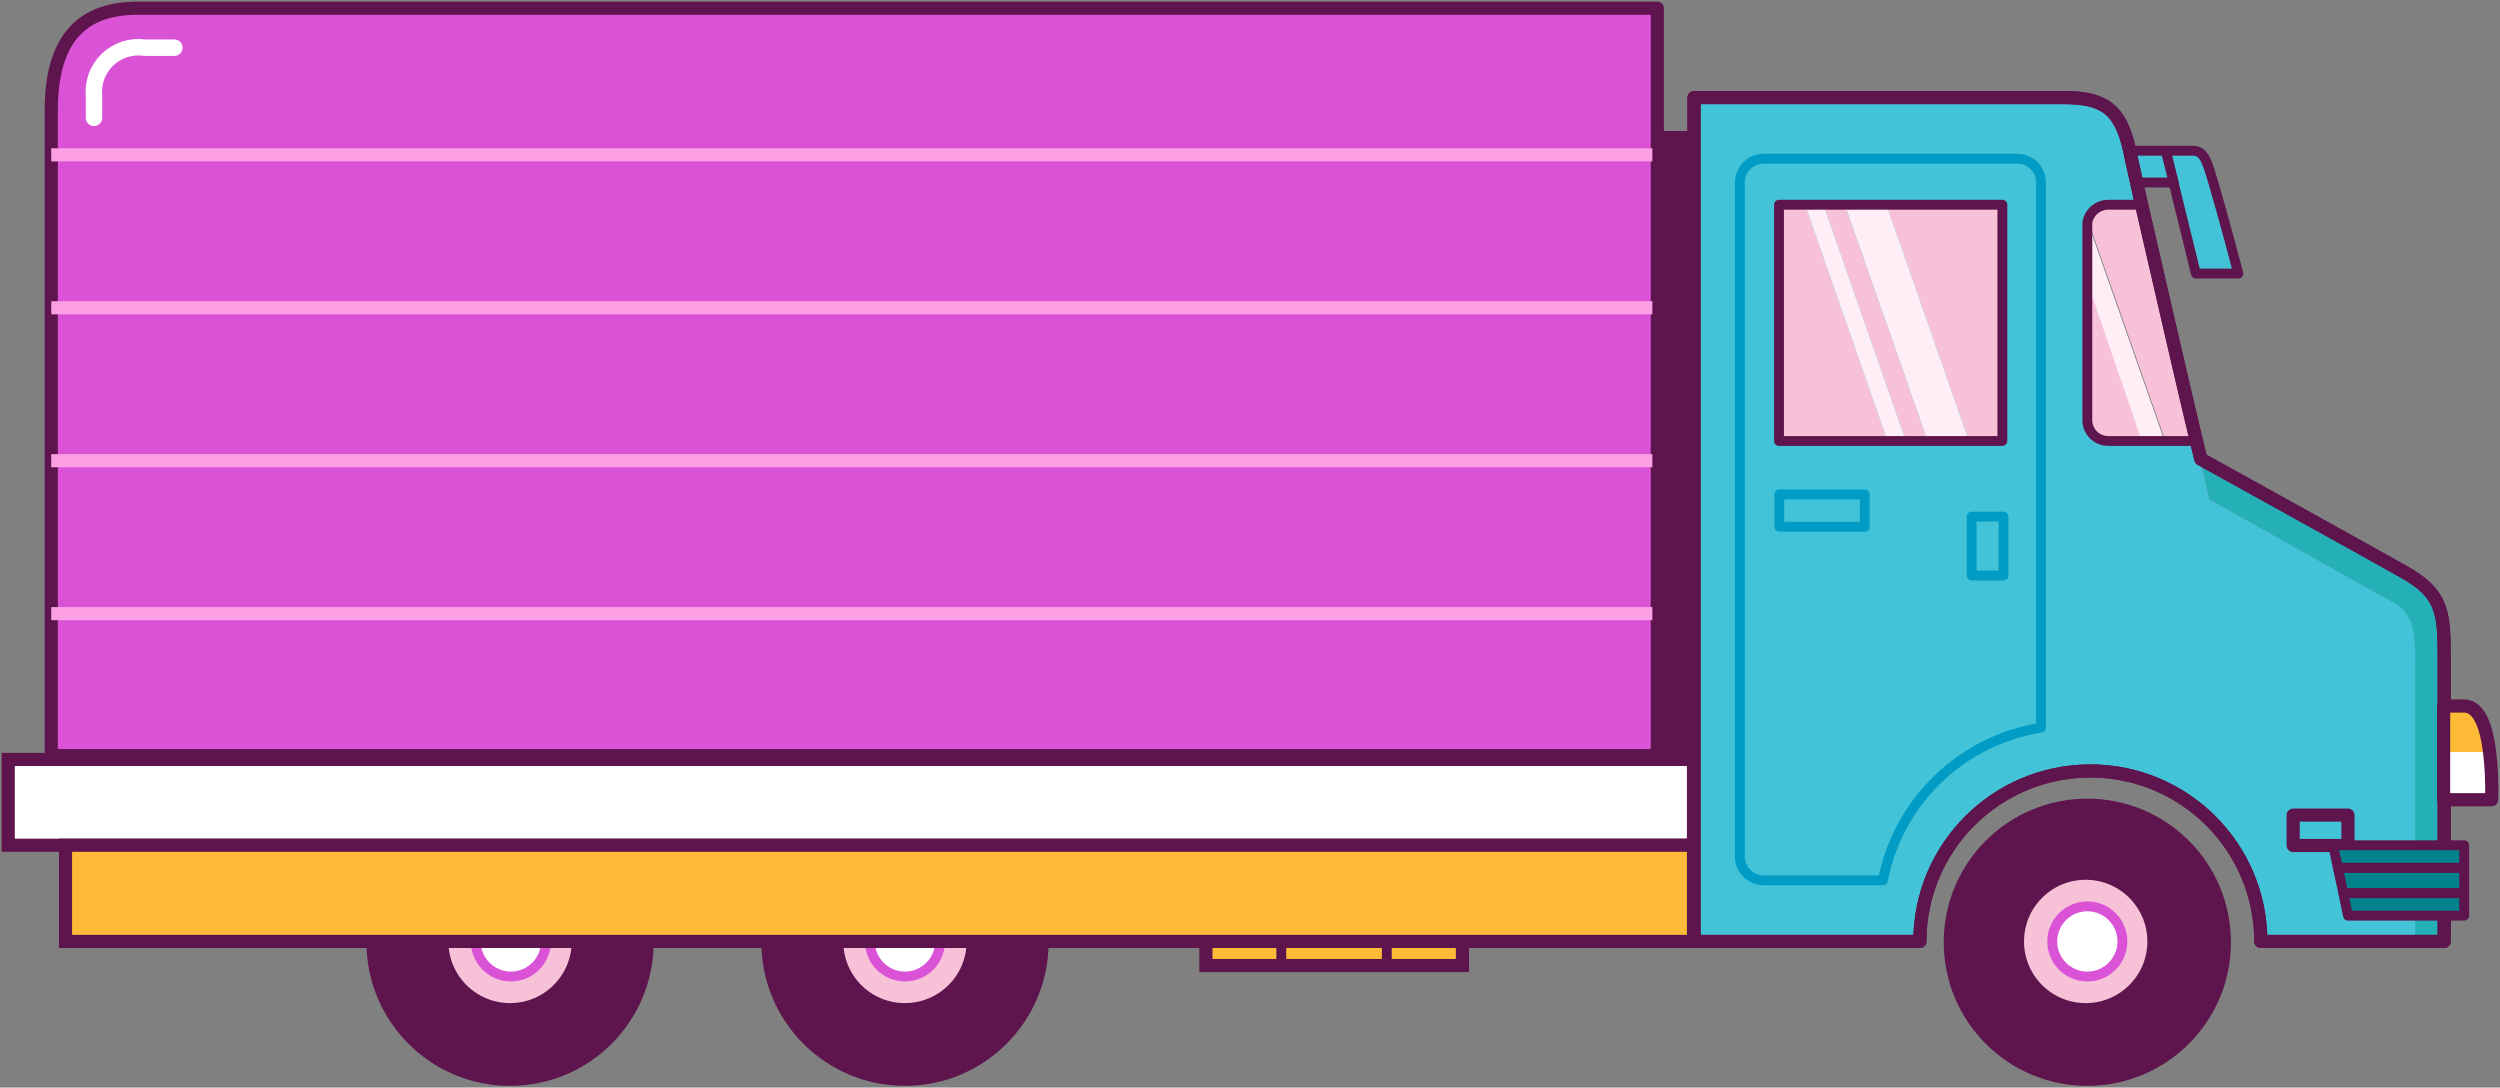<svg xmlns="http://www.w3.org/2000/svg" xmlns:xlink="http://www.w3.org/1999/xlink" version="1.1" width="273.651" height="119.04" viewBox="-0.18 -0.18 273.651 119.04"><rect x="-0.18" y="-0.18" width="273.651" height="119.04" fill="#808080" stroke="none"/><g><g data-paper-data="{&quot;isPaintingLayer&quot;:true}" fill-rule="nonzero" stroke-linecap="none" stroke-linejoin="none" stroke-miterlimit="10" stroke-dasharray="" stroke-dashoffset="0" font-family="none" font-weight="none" font-size="none" text-anchor="none" style="mix-blend-mode: normal"><g data-paper-data="{&quot;index&quot;:null}" id="Tire-1"><path d="M 234.365 96.565 C 235.919 98.118 236.88 100.263 236.88 102.63 C 236.88 104.997 235.919 107.142 234.365 108.695 C 232.812 110.249 230.667 111.21 228.3 111.21 C 225.933 111.21 223.788 110.249 222.235 108.695 C 220.681 107.142 219.72 104.997 219.72 102.63 C 219.72 100.263 220.681 98.118 222.235 96.565 C 223.788 95.011 225.933 94.05 228.3 94.05 C 230.667 94.05 232.812 95.011 234.365 96.565 Z " id="Oval" fill="#f7c1d8" stroke="none" stroke-width="1" stroke-linecap="butt" stroke-linejoin="miter"/><path d="M 228.3 87.96 C 236.584 87.96 243.3 94.676 243.3 102.96 C 243.3 111.244 236.584 117.96 228.3 117.96 C 220.016 117.96 213.3 111.244 213.3 102.96 C 213.3 94.676 220.016 87.96 228.3 87.96 Z M 228.3 110.34 C 232.401 110.241 235.655 106.854 235.589 102.753 C 235.524 98.652 232.163 95.37 228.061 95.402 C 223.96 95.435 220.651 98.768 220.65 102.87 C 220.649 104.883 221.461 106.811 222.901 108.217 C 224.341 109.623 226.288 110.389 228.3 110.34 Z " id="Shape" fill="#5e154d" stroke="#5e154d" stroke-width="1.44" stroke-linecap="round" stroke-linejoin="round"/><path d="M 231.015 100.155 C 231.71 100.851 232.14 101.811 232.14 102.87 C 232.14 103.929 231.71 104.889 231.015 105.585 C 230.319 106.28 229.359 106.71 228.3 106.71 C 227.241 106.71 226.281 106.28 225.585 105.585 C 224.89 104.889 224.46 103.929 224.46 102.87 C 224.46 101.811 224.89 100.851 225.585 100.155 C 226.281 99.46 227.241 99.03 228.3 99.03 C 229.359 99.03 230.319 99.46 231.015 100.155 Z " id="Oval" fill="#ffffff" stroke="#da53d6" stroke-width="1.08" stroke-linecap="round" stroke-linejoin="round"/></g><g data-paper-data="{&quot;index&quot;:null}" id="Tire-2"><path d="M 98.88 90.9 C 105.507 90.9 110.88 96.273 110.88 102.9 C 110.88 109.527 105.507 114.9 98.88 114.9 C 92.253 114.9 86.88 109.527 86.88 102.9 C 86.88 96.273 92.253 90.9 98.88 90.9 Z " id="Path" fill="#f7c1d8" stroke="none" stroke-width="1" stroke-linecap="butt" stroke-linejoin="miter"/><path d="M 98.88 87.96 C 107.164 87.96 113.88 94.676 113.88 102.96 C 113.88 111.244 107.164 117.96 98.88 117.96 C 90.596 117.96 83.88 111.244 83.88 102.96 C 83.88 94.676 90.596 87.96 98.88 87.96 Z M 98.88 110.34 C 101.901 110.34 104.625 108.52 105.781 105.729 C 106.938 102.937 106.298 99.724 104.162 97.588 C 102.026 95.452 98.813 94.812 96.021 95.969 C 93.23 97.125 91.41 99.849 91.41 102.87 C 91.402 104.854 92.186 106.758 93.589 108.161 C 94.992 109.564 96.896 110.348 98.88 110.34 Z " id="Shape" fill="#5e154d" stroke="#5e154d" stroke-width="1.44" stroke-linecap="round" stroke-linejoin="round"/><path d="M 101.595 100.155 C 102.29 100.851 102.72 101.811 102.72 102.87 C 102.72 103.929 102.29 104.889 101.595 105.585 C 100.899 106.28 99.939 106.71 98.88 106.71 C 97.821 106.71 96.861 106.28 96.165 105.585 C 95.47 104.889 95.04 103.929 95.04 102.87 C 95.04 101.811 95.47 100.851 96.165 100.155 C 96.861 99.46 97.821 99.03 98.88 99.03 C 99.939 99.03 100.899 99.46 101.595 100.155 Z " id="Oval" fill="#ffffff" stroke="#da53d6" stroke-width="1.08" stroke-linecap="round" stroke-linejoin="round"/></g><g data-paper-data="{&quot;index&quot;:null}" id="Tire-3"><path d="M 55.65 90.9 C 62.277 90.9 67.65 96.273 67.65 102.9 C 67.65 109.527 62.277 114.9 55.65 114.9 C 49.023 114.9 43.65 109.527 43.65 102.9 C 43.65 96.273 49.023 90.9 55.65 90.9 Z " id="Path" fill="#f7c1d8" stroke="none" stroke-width="1" stroke-linecap="butt" stroke-linejoin="miter"/><path d="M 55.65 87.96 C 63.934 87.96 70.65 94.676 70.65 102.96 C 70.65 111.244 63.934 117.96 55.65 117.96 C 47.366 117.96 40.65 111.244 40.65 102.96 C 40.65 98.982 42.23 95.166 45.043 92.353 C 47.856 89.54 51.672 87.96 55.65 87.96 Z M 55.65 110.34 C 59.776 110.34 63.12 106.996 63.12 102.87 C 63.12 98.744 59.776 95.4 55.65 95.4 C 51.524 95.4 48.18 98.744 48.18 102.87 C 48.18 106.996 51.524 110.34 55.65 110.34 Z " id="Shape" fill="#5e154d" stroke="#5e154d" stroke-width="1.44" stroke-linecap="round" stroke-linejoin="round"/><path d="M 58.455 100.155 C 59.15 100.851 59.58 101.811 59.58 102.87 C 59.58 103.929 59.15 104.889 58.455 105.585 C 57.759 106.28 56.799 106.71 55.74 106.71 C 54.681 106.71 53.721 106.28 53.025 105.585 C 52.33 104.889 51.9 103.929 51.9 102.87 C 51.9 101.811 52.33 100.851 53.025 100.155 C 53.721 99.46 54.681 99.03 55.74 99.03 C 56.799 99.03 57.759 99.46 58.455 100.155 Z " id="Oval" fill="#ffffff" stroke="#da53d6" stroke-width="1.08" stroke-linecap="round" stroke-linejoin="round"/></g><g data-paper-data="{&quot;index&quot;:null}" id="Group-3" stroke-linejoin="miter"><g id="Group-2"><path d="M 159.9 105.51 L 131.82 105.51 L 131.82 92.34 L 159.9 92.34 Z " id="Rectangle" fill="#fdbb38" stroke-width="1.44" stroke-linecap="butt" stroke="#5e154d"/><path d="M 151.62 92.34 L 151.62 105.51 " id="Path" fill="none" stroke-width="1.08" stroke-linecap="round" stroke="#5e154d"/><path d="M 140.07 105.51 L 140.07 92.34 " id="Path" fill="none" stroke-width="1.08" stroke-linecap="round" stroke="#5e154d"/></g><path d="M 185.19 92.34 L 0.72 92.34 L 0.72 82.95 L 185.19 82.95 Z " id="Rectangle" fill="#ffffff" stroke-width="1.44" stroke-linecap="round" stroke="#5e154d"/><path d="M 185.19 102.87 L 6.99 102.87 L 6.99 92.34 L 185.19 92.34 Z " id="Rectangle" fill="#fdbb38" stroke-width="1.44" stroke-linecap="butt" stroke="#5e154d"/></g><g data-paper-data="{&quot;index&quot;:null}" id="Group"><path d="M 261.9 65.88 L 241.65 54.48 L 240.72 50.07 C 240.72 50.07 258.99 60.18 262.92 62.4 C 267.39 64.89 267.36 67.05 267.36 72.36 L 267.36 102.87 L 264.18 102.87 L 264.18 72.06 C 264.12 69.36 264.03 67.14 261.9 65.88 Z " id="Path" fill="#25b0b7" stroke="none" stroke-width="1" stroke-linecap="butt" stroke-linejoin="miter"/><path d="M 225.69 10.5 C 230.04 10.5 231.9 11.67 232.92 16.23 C 233.13 17.31 233.64 19.47 234.24 22.23 L 230.55 22.23 C 229.314 22.246 228.316 23.244 228.3 24.48 L 228.3 45.81 C 228.3 47.058 229.303 48.074 230.55 48.09 L 240.18 48.09 L 240.66 50.07 L 241.65 54.48 L 261.96 65.88 C 264.09 67.08 264.18 69.36 264.18 72.06 L 264.18 102.87 L 247.29 102.87 C 247.29 92.564 238.936 84.21 228.63 84.21 C 218.324 84.21 209.97 92.564 209.97 102.87 L 185.25 102.87 L 185.25 10.5 Z " id="Path" fill="#43c3d7" stroke="none" stroke-width="1" stroke-linecap="butt" stroke-linejoin="miter"/><path d="M 203.94 57.48 L 194.58 57.48 L 194.58 53.94 L 203.94 53.94 Z " id="Rectangle" fill="none" stroke="#009cc6" stroke-width="1.08" stroke-linecap="round" stroke-linejoin="round"/><path d="M 256.83 92.37 L 250.83 92.37 L 250.83 89.04 L 256.83 89.04 Z " id="Rectangle" fill="none" stroke="#5e154d" stroke-width="1.44" stroke-linecap="round" stroke-linejoin="round"/><path d="M 192.87 17.19 L 220.65 17.19 C 222.068 17.206 223.214 18.352 223.23 19.77 L 223.23 79.47 C 214.525 80.855 207.611 87.529 205.92 96.18 L 192.84 96.18 C 191.422 96.164 190.276 95.018 190.26 93.6 L 190.26 19.77 C 190.276 18.34 191.44 17.19 192.87 17.19 Z " id="Path" fill="none" stroke="#009cc6" stroke-width="1.08" stroke-linecap="round" stroke-linejoin="round"/><path d="M 219.12 62.82 L 215.64 62.82 L 215.64 56.37 L 219.12 56.37 Z " id="Rectangle" fill="none" stroke="#009cc6" stroke-width="1.08" stroke-linecap="round" stroke-linejoin="round"/><path d="M 194.55 22.23 L 197.4 22.23 L 206.43 48.09 L 194.55 48.09 L 194.55 22.23 " id="Path" fill="#f7c1d8" stroke="none" stroke-width="1" stroke-linecap="butt" stroke-linejoin="miter"/><path d="M 219 22.23 L 219 48.09 L 215.34 48.09 L 206.31 22.23 L 219 22.23 " id="Path" fill="#f7c1d8" stroke="none" stroke-width="1" stroke-linecap="butt" stroke-linejoin="miter"/><path d="M 206.31 22.23 L 215.34 48.09 L 210.81 48.09 L 201.75 22.23 L 206.31 22.23 " id="Path" fill="#ffeef6" stroke="none" stroke-width="1" stroke-linecap="butt" stroke-linejoin="miter"/><path d="M 230.55 22.14 L 234.24 22.14 C 236.07 30.15 239.07 43.14 240.24 48 L 236.82 48 L 228.39 24 C 228.596 22.957 229.488 22.189 230.55 22.14 Z " id="Path" fill="#f7c1d8" stroke="none" stroke-width="1" stroke-linecap="butt" stroke-linejoin="miter"/><path d="M 234.24 48.09 L 230.55 48.09 C 229.303 48.074 228.3 47.058 228.3 45.81 L 228.3 30.48 Z " id="Path" fill="#f7c1d8" stroke="none" stroke-width="1" stroke-linecap="butt" stroke-linejoin="miter"/><path d="M 228.3 24.48 C 228.285 24.33 228.285 24.18 228.3 24.03 L 236.73 48.03 L 234.21 48.03 L 228.21 30.42 Z " id="Path" fill="#ffeef6" stroke="none" stroke-width="1" stroke-linecap="butt" stroke-linejoin="miter"/><path d="M 201.75 22.23 L 210.81 48.09 L 208.44 48.09 L 199.41 22.23 L 201.75 22.23 " id="Path" fill="#f7c1d8" stroke="none" stroke-width="1" stroke-linecap="butt" stroke-linejoin="miter"/><path d="M 199.41 22.23 L 208.44 48.09 L 206.43 48.09 L 197.4 22.23 L 199.41 22.23 " id="Path" fill="#ffeef6" stroke="none" stroke-width="1" stroke-linecap="butt" stroke-linejoin="miter"/><path d="M 239.88 16.32 C 241.14 16.32 241.44 17.64 242.16 20.04 C 243.15 23.37 244.83 29.76 244.83 29.76 L 240.18 29.76 L 236.88 16.32 Z " id="Path" fill="#43c3d7" stroke="#5e154d" stroke-width="1.08" stroke-linecap="round" stroke-linejoin="round"/><path d="M 236.88 16.32 L 237.75 19.8 L 233.7 19.8 L 232.92 16.32 L 236.88 16.32 " id="Path" fill="#43c3d7" stroke="#5e154d" stroke-width="1.08" stroke-linecap="round" stroke-linejoin="round"/><path d="M 225.69 10.5 C 230.04 10.5 231.9 11.67 232.92 16.23 C 233.13 17.31 233.64 19.47 234.24 22.23 C 236.07 30.24 239.07 43.23 240.24 48.09 L 240.72 50.07 C 240.72 50.07 258.99 60.18 262.92 62.4 C 267.39 64.89 267.36 67.05 267.36 72.36 L 267.36 102.87 L 247.29 102.87 C 247.29 92.564 238.936 84.21 228.63 84.21 C 218.324 84.21 209.97 92.564 209.97 102.87 L 185.25 102.87 L 185.25 10.5 Z " id="Path" fill="none" stroke="#5e154d" stroke-width="1.44" stroke-linecap="butt" stroke-linejoin="round"/><path d="M 219 48.09 L 194.55 48.09 L 194.55 22.23 L 219 22.23 Z " id="Rectangle" fill="none" stroke="#5e154d" stroke-width="1.08" stroke-linecap="round" stroke-linejoin="round"/><path d="M 225.69 10.5 C 230.04 10.5 231.9 11.67 232.92 16.23 C 233.13 17.31 233.64 19.47 234.24 22.23 C 236.07 30.24 239.07 43.23 240.24 48.09 L 240.72 50.07 C 240.72 50.07 258.99 60.18 262.92 62.4 C 267.39 64.89 267.36 67.05 267.36 72.36 L 267.36 102.87 L 247.29 102.87 C 247.29 92.564 238.936 84.21 228.63 84.21 C 218.324 84.21 209.97 92.564 209.97 102.87 L 185.25 102.87 L 185.25 10.5 Z " id="Path" fill="none" stroke="#5e154d" stroke-width="1.44" stroke-linecap="round" stroke-linejoin="round"/><path d="M 228.33 24.03 C 228.565 22.989 229.483 22.245 230.55 22.23 L 234.24 22.23 C 236.07 30.24 239.07 43.23 240.24 48.09 L 230.55 48.09 C 229.303 48.074 228.3 47.058 228.3 45.81 L 228.3 24.48 C 228.295 24.329 228.305 24.179 228.33 24.03 Z " id="Path" fill="none" stroke="#5e154d" stroke-width="1.08" stroke-linecap="round" stroke-linejoin="round"/><path d="M 269.55 94.8 L 269.55 97.59 L 256.32 97.59 L 255.72 94.8 L 269.55 94.8 " id="Path" fill="#00828c" stroke="#5e154d" stroke-width="1.08" stroke-linecap="round" stroke-linejoin="round"/><path d="M 269.55 100.05 L 256.83 100.05 L 256.32 97.59 L 269.55 97.59 L 269.55 100.05 " id="Path" fill="#00828c" stroke="#5e154d" stroke-width="1.08" stroke-linecap="round" stroke-linejoin="round"/><path d="M 255.21 92.34 L 269.55 92.34 L 269.55 94.8 L 255.72 94.8 L 255.21 92.34 " id="Path" fill="#00828c" stroke="#5e154d" stroke-width="1.08" stroke-linecap="round" stroke-linejoin="round"/><path d="M 267.3 77.1 L 269.55 77.1 C 271.29 77.1 272.04 79.65 272.34 82.23 L 267.3 82.23 Z " id="Path" fill="#fdbb38" stroke="none" stroke-width="1" stroke-linecap="butt" stroke-linejoin="miter"/><path d="M 272.34 82.14 C 272.541 83.842 272.611 85.557 272.55 87.27 L 267.3 87.27 L 267.3 82.14 Z " id="Path" fill="#ffffff" stroke="none" stroke-width="1" stroke-linecap="butt" stroke-linejoin="miter"/><path d="M 269.55 77.1 C 271.29 77.1 272.04 79.65 272.34 82.23 C 272.541 83.932 272.611 85.647 272.55 87.36 L 267.3 87.36 L 267.3 77.1 Z " id="Path" fill="none" stroke="#5e154d" stroke-width="1.44" stroke-linecap="round" stroke-linejoin="round"/></g><g data-paper-data="{&quot;index&quot;:null}" id="Back-of-Truck"><path d="M 5.43 11.91 C 5.43 3.72 9.09 0.72 14.88 0.72 L 181.23 0.72 L 181.23 82.53 L 5.43 82.53 Z " id="Path" fill="#da53d6" stroke="none" stroke-width="1" stroke-linecap="butt" stroke-linejoin="miter"/><path d="M 5.43 11.91 C 5.43 3.72 9.09 0.72 14.88 0.72 L 181.23 0.72 L 181.23 82.53 L 5.43 82.53 Z " id="Path" fill="none" stroke="#5e154d" stroke-width="1.44" stroke-linecap="round" stroke-linejoin="round"/><path d="M 5.43 16.77 L 181.23 16.77 " id="Path" fill="none" stroke="#fc9fe4" stroke-width="1.44" stroke-linecap="butt" stroke-linejoin="round"/><path d="M 5.43 33.51 L 181.23 33.51 " id="Path" fill="none" stroke="#fc9fe4" stroke-width="1.44" stroke-linecap="butt" stroke-linejoin="round"/><path d="M 181.23 50.25 L 5.43 50.25 " id="Path" fill="none" stroke="#fc9fe4" stroke-width="1.44" stroke-linecap="butt" stroke-linejoin="round"/><path d="M 181.23 66.99 L 5.43 66.99 " id="Path" fill="none" stroke="#fc9fe4" stroke-width="1.44" stroke-linecap="butt" stroke-linejoin="round"/><path d="M 10.11 12.72 L 10.11 10.38 C 9.955 8.878 10.502 7.388 11.593 6.344 C 12.684 5.3 14.196 4.819 15.69 5.04 L 18.9 5.04 " id="Path" fill="none" stroke="#ffffff" stroke-width="1.8" stroke-linecap="round" stroke-linejoin="round"/><path d="M 185.19 82.53 L 181.23 82.53 L 181.23 14.7 L 185.19 14.7 Z " id="Rectangle" fill="#5e154d" stroke="#5e154d" stroke-width="1.08" stroke-linecap="round" stroke-linejoin="round"/></g></g></g></svg>